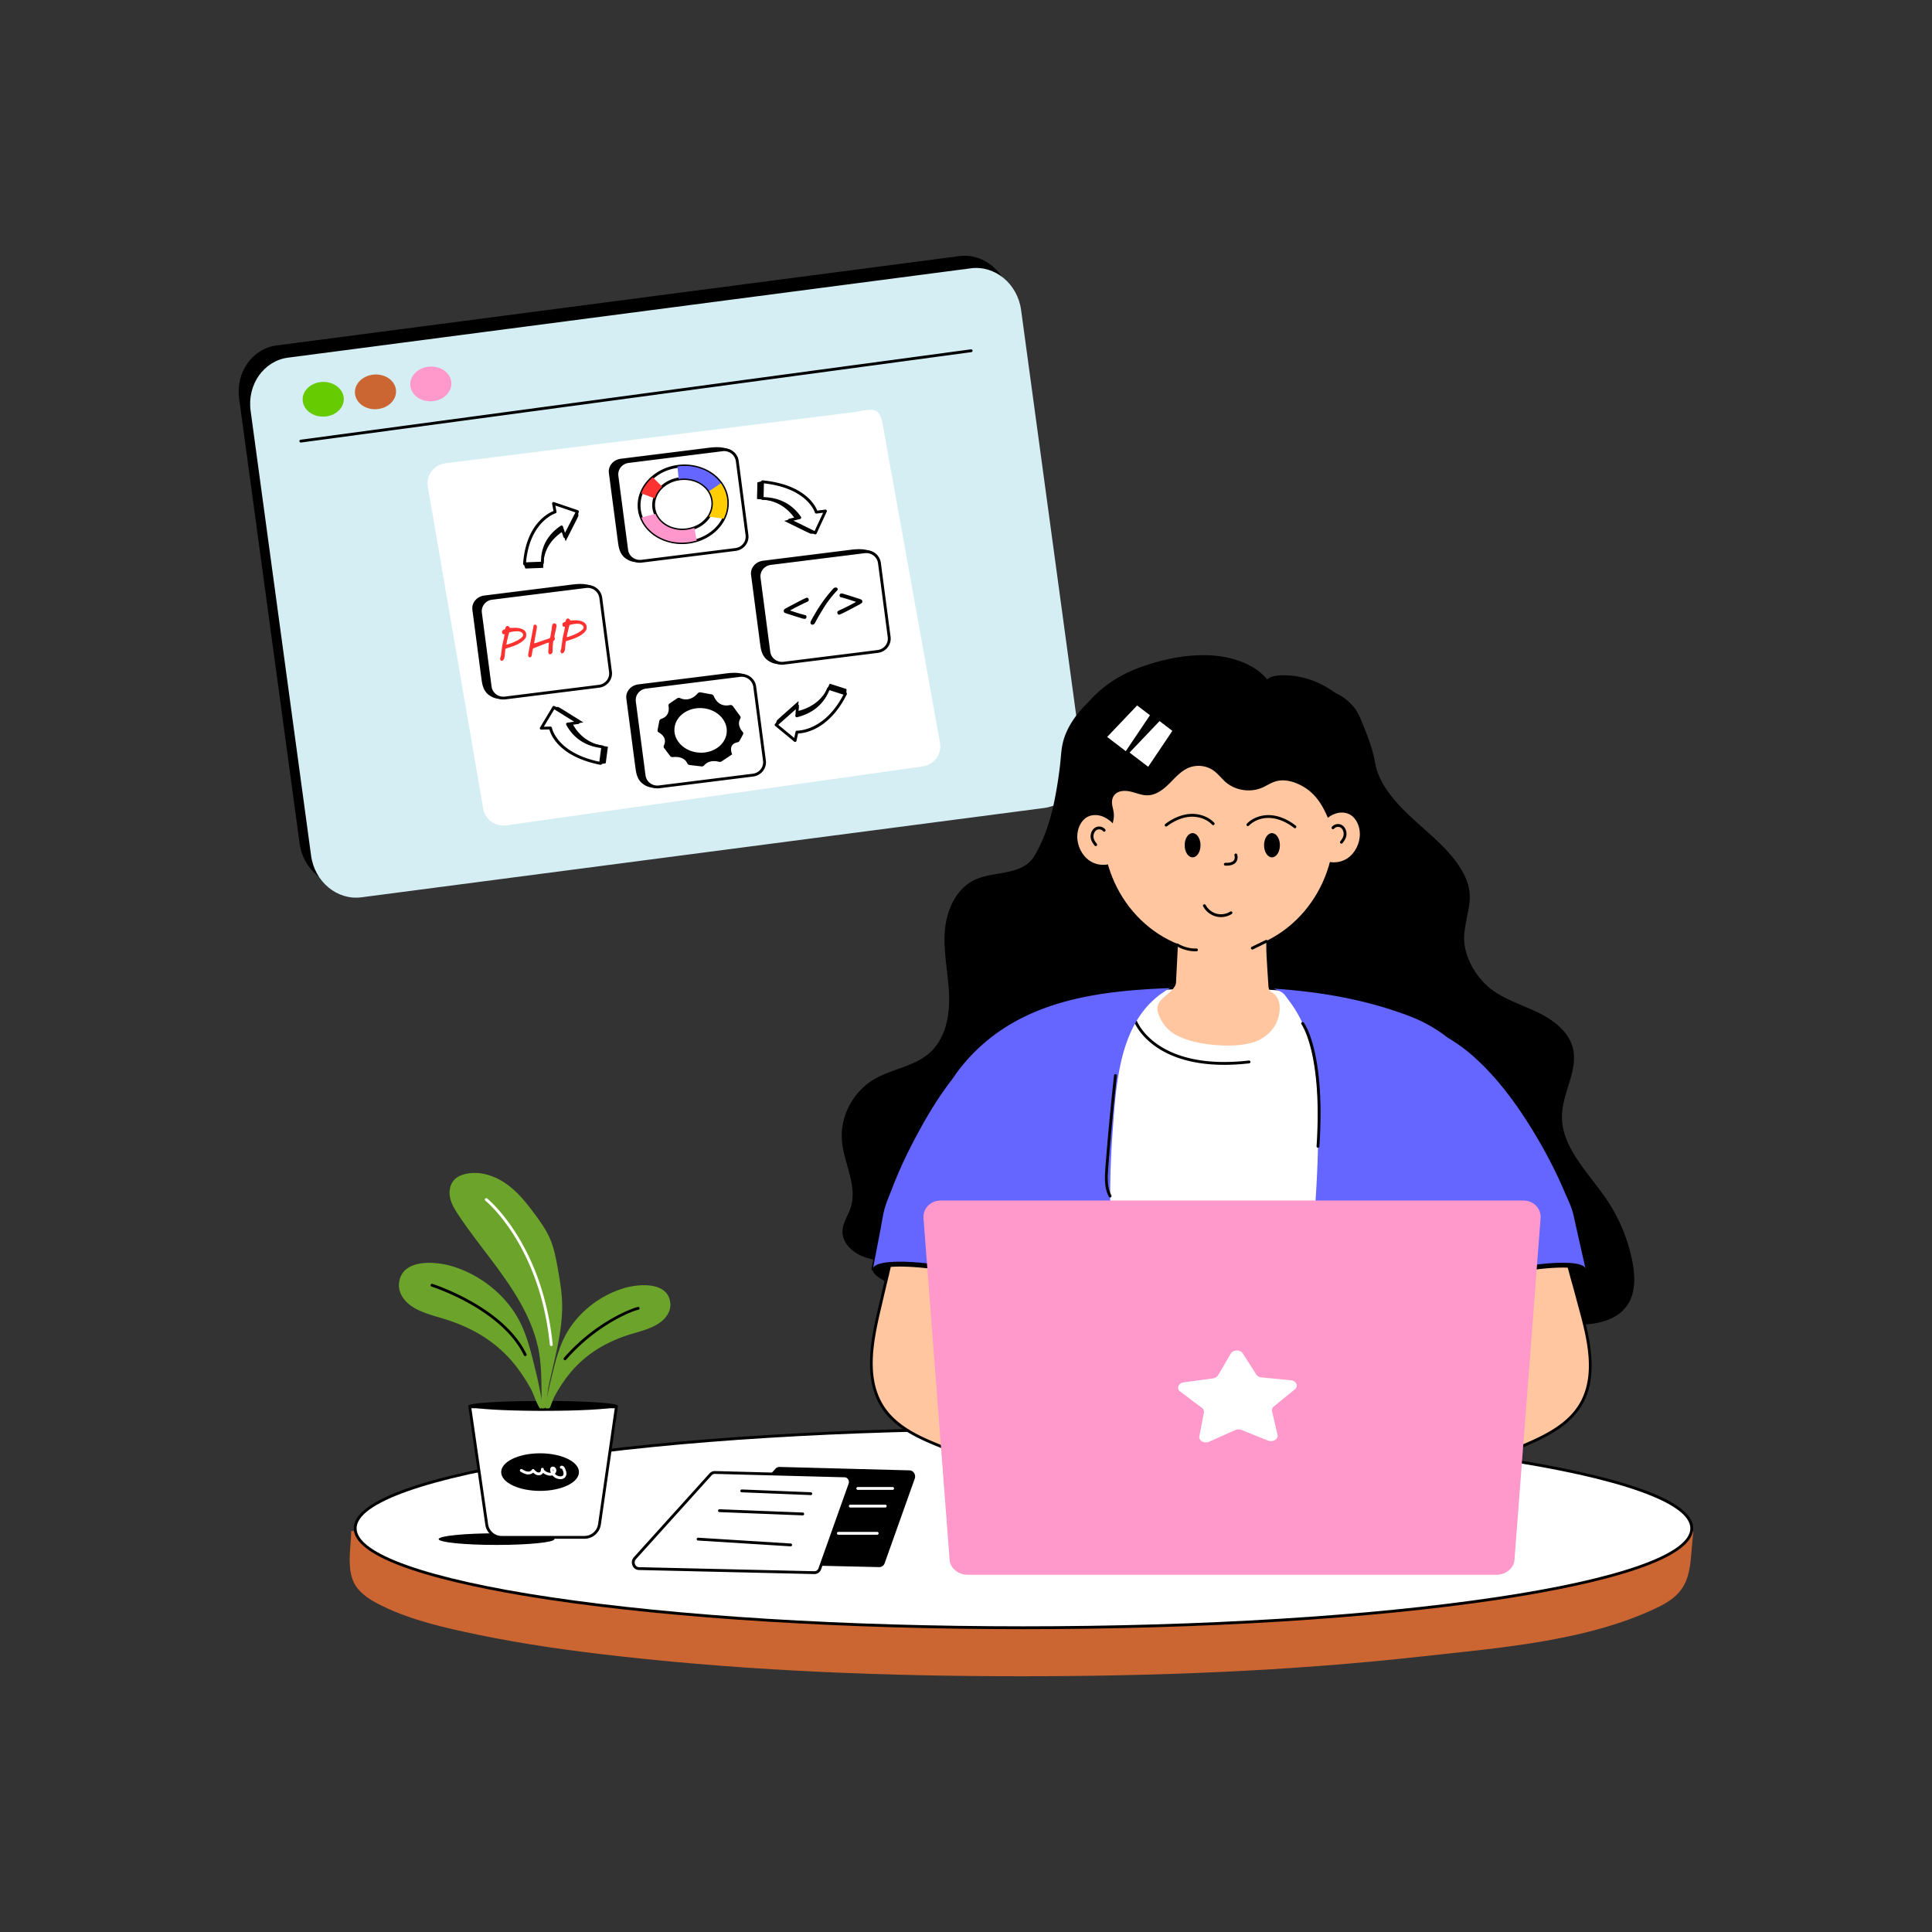 <svg xmlns="http://www.w3.org/2000/svg" xml:space="preserve" id="web-developer-developing-webpage" viewBox="0 0 170 170"><rect x="0" y="0" width="170" height="170" fill="#333333" stroke="none"/><g><g><g><path d="m30.79 77.883 60.078-7.862c2.13-.279 3.604-2.37 3.291-4.672l-5.322-39.15c-.313-2.302-2.295-3.943-4.426-3.664l-60.078 7.862c-2.13.278-3.604 2.37-3.291 4.672l5.322 39.15c.313 2.302 2.295 3.943 4.426 3.664"/></g><g><path fill="#d4eef4" d="m31.8 78.956 60.078-7.861c2.13-.279 3.604-2.37 3.291-4.673l-5.322-39.15c-.313-2.302-2.295-3.942-4.426-3.663L25.343 31.47c-2.13.28-3.604 2.371-3.291 4.673l5.322 39.15c.313 2.302 2.295 3.942 4.426 3.663"/></g><g><path d="M26.48 38.94a.125.125 0 0 1-.016-.25l58.972-7.952a.13.13 0 0 1 .14.107.125.125 0 0 1-.106.14l-58.973 7.953z"/></g><g><ellipse cx="28.441" cy="35.133" fill="#66cb00" rx="1.811" ry="1.527" transform="rotate(-1.262 28.441 35.133)"/></g><g><ellipse cx="33.039" cy="34.48" fill="#cb6531" rx="1.81" ry="1.527" transform="rotate(-3.494 33.04 34.48)"/></g><g><ellipse cx="37.908" cy="33.783" fill="#ff98cb" rx="1.81" ry="1.527" transform="rotate(-3.494 37.908 33.783)"/></g><g><path fill="#fff" d="M39.2 40.763c-1.02.128-1.728 1.056-1.558 2.044l4.877 28.359c.163.947 1.073 1.594 2.048 1.456l36.624-5.187c1.011-.143 1.702-1.073 1.525-2.054l-.263-1.458-.681-3.788-.944-5.243-1.048-5.827-.997-5.536-.787-4.373-.204-1.135c-.084-.467-.135-.994-.326-1.425-.097-.217-.269-.413-.5-.486-.476-.15-1.287.087-1.788.15l-1.833.23-4.745.593-5.716.716-6.125.766-5.971.748-5.256.657-3.979.498-2.14.268z"/></g><g><g><path d="M71.652 46.587c-.118-.345.113-.668.257-.979l.273-.586-.809.101-.008-.024a2 2 0 0 0-.142-.313c-.11-.2-.245-.386-.397-.56a4 4 0 0 0-.75-.662 5.6 5.6 0 0 0-1.203-.621 7 7 0 0 0-.802-.25 9 9 0 0 0-.456-.103c-.135-.026-.319-.028-.419-.126-.043-.042-.075-.09-.11-.139l-.305.086c-.033.009-.087.014-.115.032-.025.015-.02.014-.024.04-.008.048-.002.1-.003.148l-.011.502-.018.767c.077.082 2.013-.181 3.312 1.704l-.921.228 1.611.79c.002.01.07.035.081.04l.084.042.168.082q.131.065.263.123l.122.052.186-.004.142-.003c.03 0 .098.011.104-.023.001-.012-.005-.024.005-.032-.031-.107-.079-.207-.115-.312"/></g><g><path d="m63.982 48.113-.875.11-2.77.345c-1.084.136-2.255.154-3.243.639-.704.345-1.473.384-2.11-.124-.51-.405-.56-1.018-.637-1.603l-.469-3.564-.302-2.296c-.08-.61.387-1.17 1.044-1.253l1.38-.172 2.982-.372 2.842-.355c.828-.104 1.66-.264 2.433.136.129.066.265.17.252.307-.012.135-.159.218-.246.327-.161.201-.048.46-.018.686l.077.587.197 1.5.396 3.017.11.832c.08.61-.387 1.172-1.043 1.253"/></g><g><path fill="#fff" d="m64.717 48.35-8.265 1.032c-.641.08-1.227-.361-1.31-.986l-.855-6.51c-.082-.624.371-1.195 1.012-1.275l8.265-1.032c.641-.08 1.227.362 1.31.986l.855 6.51c.082.624-.371 1.195-1.012 1.275"/><path d="M56.303 49.516c-.642 0-1.2-.466-1.284-1.104l-.855-6.509c-.044-.33.045-.658.25-.923.212-.274.52-.45.87-.493l8.265-1.032c.71-.087 1.357.403 1.448 1.094l.855 6.51c.044.329-.046.657-.25.922a1.3 1.3 0 0 1-.87.493l-8.265 1.032q-.083.01-.164.01m7.41-9.822q-.067 0-.133.009l-8.265 1.031a1.05 1.05 0 0 0-.704.398 1 1 0 0 0-.2.739l.856 6.509c.073.555.591.946 1.17.879l8.264-1.033c.283-.035.532-.176.703-.397a.99.99 0 0 0 .2-.739l-.855-6.508a1.04 1.04 0 0 0-1.036-.888"/></g><g><path d="m76.492 57.087-.875.109-2.769.346c-1.084.135-2.256.154-3.243.638-.704.345-1.474.384-2.111-.123-.51-.406-.56-1.018-.637-1.604l-.468-3.564-.302-2.295c-.08-.61.387-1.172 1.043-1.253l1.381-.173 2.982-.372 2.841-.355c.829-.103 1.66-.263 2.434.136.128.066.265.17.252.308-.013.134-.16.217-.247.326-.16.202-.048.46-.018.686l.077.587.197 1.501.506 3.849c.08.61-.387 1.17-1.043 1.253"/></g><g><path fill="#fff" d="m77.227 57.324-8.265 1.031c-.64.08-1.227-.361-1.309-.986l-.855-6.509c-.082-.624.37-1.196 1.011-1.276l8.265-1.032c.641-.08 1.228.362 1.31.987l.855 6.508c.082.625-.37 1.196-1.012 1.277"/><path d="M68.813 58.49c-.641 0-1.2-.467-1.284-1.105l-.855-6.509c-.043-.33.046-.657.25-.923.213-.274.521-.449.87-.492l8.265-1.033a1.287 1.287 0 0 1 1.448 1.095l.856 6.508c.043.33-.046.658-.25.923-.213.275-.522.45-.87.493l-8.265 1.032q-.083.01-.165.01m7.41-9.822q-.065 0-.133.008l-8.265 1.032a1.04 1.04 0 0 0-.703.398.99.99 0 0 0-.2.738l.855 6.509c.073.555.593.95 1.17.879L77.21 57.2c.283-.036.533-.177.704-.398a1 1 0 0 0 .2-.739l-.855-6.508a1.04 1.04 0 0 0-1.036-.887m1.004 8.656h.003z"/></g><g><path d="m65.518 67.968-.875.11-2.769.345c-1.084.136-2.256.154-3.243.639-.704.345-1.473.384-2.11-.124-.51-.405-.56-1.018-.638-1.603l-.468-3.564-.302-2.296c-.08-.61.387-1.17 1.043-1.253l1.381-.172 2.982-.372 2.842-.355c.828-.104 1.66-.264 2.433.136.128.066.265.17.252.307-.013.135-.16.218-.246.327-.162.201-.048.46-.019.686l.077.587.198 1.5.505 3.85c.08.61-.386 1.17-1.043 1.252"/></g><g><path fill="#fff" d="m66.253 68.205-8.265 1.032c-.64.08-1.227-.361-1.309-.986l-.855-6.509c-.082-.625.37-1.196 1.012-1.276l8.265-1.032c.64-.08 1.227.362 1.309.986l.855 6.51c.082.624-.37 1.195-1.012 1.275"/><path d="M57.84 69.371c-.642 0-1.2-.466-1.284-1.104l-.856-6.509c-.043-.33.046-.657.25-.923.212-.274.521-.45.87-.493l8.265-1.032c.71-.088 1.357.403 1.449 1.094l.855 6.51c.044.329-.046.657-.251.923a1.3 1.3 0 0 1-.869.492l-8.265 1.032q-.083.01-.165.01m7.41-9.822q-.067 0-.134.009l-8.265 1.032a1.05 1.05 0 0 0-.703.398 1 1 0 0 0-.2.738l.855 6.509c.073.555.594.947 1.17.879l8.265-1.033c.282-.035.532-.176.702-.397a1 1 0 0 0 .202-.739l-.856-6.508a1.04 1.04 0 0 0-1.036-.888"/></g><g><path d="m51.97 60.148-.875.11-2.769.345c-1.084.136-2.256.154-3.243.639-.704.345-1.474.383-2.111-.124-.51-.405-.56-1.018-.637-1.603l-.468-3.564-.302-2.296c-.08-.61.387-1.17 1.043-1.253l1.381-.172 2.982-.373 2.841-.354c.829-.104 1.66-.264 2.434.135.128.067.264.171.252.308-.013.135-.16.218-.247.326-.16.202-.048.461-.018.687l.077.586.197 1.502.397 3.016.11.832c.08.61-.388 1.171-1.044 1.253"/></g><g><path fill="#fff" d="m52.705 60.385-8.265 1.032c-.64.08-1.227-.362-1.309-.986l-.855-6.51c-.083-.624.37-1.195 1.011-1.275l8.265-1.032c.641-.08 1.227.361 1.31.986l.855 6.51c.082.624-.37 1.195-1.012 1.275"/><path d="M44.291 61.551c-.64 0-1.2-.467-1.284-1.104l-.855-6.509c-.044-.33.045-.658.25-.923.212-.274.521-.45.87-.493l8.265-1.032c.707-.09 1.358.402 1.448 1.094l.856 6.509c.043.33-.046.658-.251.923a1.3 1.3 0 0 1-.87.493l-8.264 1.032q-.083.01-.165.01m7.411-9.822q-.066 0-.134.009l-8.265 1.031a1.04 1.04 0 0 0-.703.398 1 1 0 0 0-.2.739l.855 6.509c.073.555.592.948 1.17.878l8.265-1.032c.282-.035.532-.176.703-.397a.99.99 0 0 0 .2-.739l-.855-6.509a1.04 1.04 0 0 0-1.036-.887"/></g><g><g><path d="M69.516 53.717q.387.136.81.263.42.126.532.146.088.01.102.118a.2.2 0 0 1-.026.142.15.15 0 0 1-.117.069.9.9 0 0 1-.269-.05l-.453-.14-.616-.196a7 7 0 0 1-.415-.143.16.16 0 0 1-.07-.054.2.2 0 0 1-.028-.09.2.2 0 0 1 .009-.109.2.2 0 0 1 .066-.078q.046-.035.322-.183l.703-.372q.423-.222.645-.33.22-.108.289-.115.063-.008.109.047.046.054.057.136.014.107-.172.194-.192.078-.673.32t-.805.425"/></g><g><path d="M73.715 51.845q.009.072-.153.217a9.4 9.4 0 0 0-1.12 1.485q-.516.839-.692 1.198a.6.6 0 0 1-.105.159.24.24 0 0 1-.145.062.16.16 0 0 1-.121-.032.16.16 0 0 1-.061-.106.27.27 0 0 1 .022-.144q.067-.162.432-.778a13 13 0 0 1 1.2-1.709q.362-.437.417-.464a.4.4 0 0 1 .138-.038.18.18 0 0 1 .117.032.16.16 0 0 1 .07.118"/></g><g><path d="M75.325 52.963a18 18 0 0 0-.812-.264 6 6 0 0 0-.533-.145.1.1 0 0 1-.066-.039.15.15 0 0 1-.035-.078.22.22 0 0 1 .025-.145q.037-.058.12-.069a.8.8 0 0 1 .267.051l.454.14.616.198q.364.12.413.141a.2.2 0 0 1 .071.055.2.2 0 0 1 .03.09q.014.087-.028.14-.04.05-.255.169l-.665.354q-.45.24-.732.377-.285.136-.356.146-.062.008-.108-.047a.26.26 0 0 1-.056-.135q-.014-.11.17-.194.194-.08.675-.32.48-.242.805-.425"/></g></g><g><g><path fill="#fe3231" d="M44.006 57.948a.3.3 0 0 1 .013-.063l.023-.065a1 1 0 0 0 .047-.212l.037-.287.027-.212.034-.246q.017-.11.043-.232l.057-.25.06-.266a4 4 0 0 0 .049-.294q-.002-.015-.012-.016a.1.1 0 0 0-.025 0 .2.2 0 0 1-.079-.003.13.13 0 0 1-.053-.028.14.14 0 0 1-.032-.046.322.322 0 0 1-.01-.18.2.2 0 0 1 .04-.077.2.2 0 0 1 .063-.046 1 1 0 0 1 .069-.027l.058-.022a.06.06 0 0 0 .034-.034 1 1 0 0 0 .025-.081.3.3 0 0 1 .03-.081.2.2 0 0 1 .053-.065.17.17 0 0 1 .09-.035.13.13 0 0 1 .075.013.2.2 0 0 1 .063.045.4.4 0 0 1 .049.061l.038.063a5 5 0 0 1 .553-.02q.144.008.292.04.148.03.27.093a.6.6 0 0 1 .21.16.43.43 0 0 1 .103.232 1 1 0 0 1 .003.147l-.006.062a.34.34 0 0 1-.045.144.7.7 0 0 1-.093.126q-.148.164-.334.285t-.391.214q-.208.092-.426.166-.219.073-.433.14l-.051.014q-.042.01-.047.035a3 3 0 0 0-.03.218 12 12 0 0 0-.035.348 3 3 0 0 1-.022.19.5.5 0 0 1-.14.253.17.17 0 0 1-.088.041.1.1 0 0 1-.06-.011.2.2 0 0 1-.047-.039.27.27 0 0 1-.05-.134zm.575-1.379-.006.032-.008.04-.005.062q0 .008.005.014.003.005.013.004l.035-.008q.03-.008.07-.02l.09-.027a3 3 0 0 0 .342-.124q.135-.053.265-.119.132-.063.25-.133.119-.07.208-.142a1 1 0 0 0 .148-.15.2.2 0 0 0 .021-.221.4.4 0 0 0-.035-.058.4.4 0 0 0-.158-.116.7.7 0 0 0-.193-.051 1 1 0 0 0-.21-.004q-.111.005-.216.018l-.085.015q-.056.01-.118.023l-.114.026a.3.3 0 0 0-.07.028.1.1 0 0 0-.014.02l-.007.022-.029.101q-.017.066-.038.146l-.042.17-.04.174-.036.158q-.016.073-.023.12"/></g><g><path fill="#fe3231" d="M46.475 57.671a.3.3 0 0 1 0-.052 1 1 0 0 1 .018-.135l.01-.053.456-2.407.017-.023a.107.107 0 0 1 .06-.03l.033-.004a.14.14 0 0 1 .12.034.1.1 0 0 1 .03.048.3.3 0 0 1 .015.06.4.4 0 0 1 .003.06l-.008.115-.006.04-.227 1.283.175-.037.592-.203q.3-.104.59-.2a.14.14 0 0 0 .051-.072.7.7 0 0 0 .036-.133q.015-.083.03-.191a5 5 0 0 1 .043-.244l.024-.124q.013-.09.02-.185.008-.094.026-.171a.4.4 0 0 1 .055-.132.14.14 0 0 1 .105-.062.2.2 0 0 1 .155.039.2.2 0 0 1 .07.134.6.6 0 0 1-.02.188q-.026.132-.068.322-.015.072-.035.147a4 4 0 0 0-.056.268.4.4 0 0 0-.003.09q.003.03.017.06t.018.064a.2.2 0 0 1-.028.137.7.7 0 0 1-.11.12l-.005.044-.007.065-.013.09a3 3 0 0 0-.026.392l-.006.19a2 2 0 0 1-.015.192.2.2 0 0 1-.025.066.2.2 0 0 1-.048.053.3.3 0 0 1-.061.037.2.2 0 0 1-.062.019.12.12 0 0 1-.076-.011.15.15 0 0 1-.079-.09.3.3 0 0 1-.01-.047 1 1 0 0 1-.004-.069q0-.049.004-.115l.008-.142.01-.155q.013-.18.031-.399l-.013.002a1 1 0 0 0-.103.023 3 3 0 0 0-.233.084l-.155.06q-.087.035-.188.073l-.2.078-.49.191a1.7 1.7 0 0 0-.083.323 6 6 0 0 0-.048.318.236.236 0 0 1-.054.091.3.3 0 0 1-.045.039.1.1 0 0 1-.045.018.13.13 0 0 1-.12-.047.2.2 0 0 1-.032-.058.4.4 0 0 1-.015-.066"/></g><g><path fill="#fe3231" d="M49.32 57.288a.2.2 0 0 1 .013-.062l.048-.154a1 1 0 0 0 .021-.124l.037-.287a20 20 0 0 1 .062-.458q.016-.11.043-.231l.057-.25.06-.266a4 4 0 0 0 .048-.295q0-.015-.012-.016h-.024a.2.2 0 0 1-.08-.003.13.13 0 0 1-.052-.028.13.13 0 0 1-.033-.046.315.315 0 0 1-.01-.18.2.2 0 0 1 .04-.077.2.2 0 0 1 .064-.045l.068-.028q.034-.011.059-.021a.06.06 0 0 0 .033-.035 1 1 0 0 0 .026-.08.3.3 0 0 1 .03-.082.2.2 0 0 1 .052-.065.17.17 0 0 1 .166-.022.3.3 0 0 1 .062.045q.028.03.05.062l.038.062a5 5 0 0 1 .553-.02q.143.008.291.039.147.03.271.094a.7.7 0 0 1 .21.16.43.43 0 0 1 .103.232.7.7 0 0 1 .002.147l-.005.062a.3.3 0 0 1-.046.143.7.7 0 0 1-.092.127q-.149.164-.335.285-.184.121-.391.214-.208.094-.426.166-.219.073-.433.14l-.05.014q-.044.009-.047.036a3 3 0 0 0-.032.217l-.018.179-.015.169q-.008.085-.024.19a.4.4 0 0 1-.023.082.4.4 0 0 1-.115.172.17.17 0 0 1-.089.04.1.1 0 0 1-.06-.01.2.2 0 0 1-.046-.04.24.24 0 0 1-.051-.134zm.574-1.378q0 .013-.006.031l-.007.04-.005.038v.024q0 .008.004.014t.013.004l.035-.008q.03-.008.07-.02l.09-.027.09-.029a4.2 4.2 0 0 0 .768-.347 1.5 1.5 0 0 0 .207-.142.8.8 0 0 0 .149-.15.2.2 0 0 0 .02-.22.4.4 0 0 0-.034-.059.4.4 0 0 0-.158-.116.7.7 0 0 0-.193-.051 1 1 0 0 0-.212-.004q-.11.006-.214.019-.027.002-.085.014l-.12.024-.114.025a.3.3 0 0 0-.069.028.1.1 0 0 0-.013.02l-.008.022-.028.102q-.018.064-.038.145l-.042.17-.041.174-.036.158z"/></g></g><g><path d="M57.862 64.232a.21.21 0 0 0 .11.222c.254.142.74.512.444 1.144a.21.21 0 0 0 .016.215l.534.709a.27.27 0 0 0 .244.096c.305-.035.994-.04 1.268.55a.26.26 0 0 0 .205.148l1.036.122a.27.27 0 0 0 .238-.09c.153-.183.544-.508 1.307-.316.075.018.158.01.222-.03.259-.17.93-.61.933-.63-.003-.022-.407-.875.47-1.055a.26.26 0 0 0 .18-.118l.307-.571a.2.2 0 0 0-.03-.231c-.174-.198-.491-.663-.211-1.155a.205.205 0 0 0-.007-.231l-.639-.872a.26.26 0 0 0-.27-.097c-.32.072-1.03.113-1.419-.8a.25.25 0 0 0-.189-.144l-.964-.175a.27.27 0 0 0-.25.083c-.206.241-.775.767-1.556.422a.28.28 0 0 0-.268.027l-.656.443a.2.2 0 0 0-.094.21c.05.272.086.907-.64 1.15-.085.028-.152.088-.167.169zm1.497-.231c.15-1.075 1.295-1.825 2.56-1.677 1.261.148 2.164 1.14 2.015 2.214-.15 1.071-1.295 1.822-2.556 1.674-1.265-.149-2.168-1.14-2.019-2.211"/></g><g><g><path fill="#fff" d="M63.978 43.892a3 3 0 0 0-.548-1.371c-.766-1.062-2.205-1.682-3.752-1.49a1 1 0 0 0-.068.012c-.85.12-1.598.466-2.171.96-.462.39-.808.874-1.011 1.405a3 3 0 0 0-.17 1.448q.049.356.177.683c.564 1.465 2.264 2.407 4.121 2.175q.389-.048.746-.158c1.078-.325 1.931-1.036 2.373-1.916a2.98 2.98 0 0 0 .303-1.748m-1.604 1.562a2.64 2.64 0 0 1-1.275.992c-.214.081-.446.14-.687.17-1.218.152-2.336-.449-2.74-1.397a1.969 1.969 0 0 1-.07-1.369c.119-.385.348-.738.664-1.022a2.82 2.82 0 0 1 1.556-.695c1.082-.135 2.083.32 2.579 1.085l.057.094a2.01 2.01 0 0 1-.084 2.142"/><path d="M60.005 47.873c-1.655 0-3.153-.905-3.686-2.289q-.136-.347-.184-.712a3.1 3.1 0 0 1 .176-1.507 3.6 3.6 0 0 1 1.047-1.457 4.34 4.34 0 0 1 2.235-.988 1 1 0 0 1 .07-.012c1.541-.19 3.055.413 3.868 1.54l.079.115a3.1 3.1 0 0 1 .176 3.133c-.465.929-1.358 1.65-2.448 1.98a4.6 4.6 0 0 1-1.333.197m.224-6.75q-.267 0-.536.032-.028.004-.053.01c-.815.115-1.544.437-2.12.933-.443.374-.78.842-.976 1.355a2.85 2.85 0 0 0 .008 2.04c.552 1.436 2.231 2.312 3.988 2.098.25-.032.495-.084.726-.154 1.025-.31 1.862-.985 2.297-1.853a2.86 2.86 0 0 0 .291-1.676 2.84 2.84 0 0 0-.451-1.206l-.076-.11c-.665-.922-1.843-1.47-3.098-1.47m-.194 5.641c-1.102 0-2.088-.58-2.477-1.497a2.095 2.095 0 0 1-.073-1.455 2.4 2.4 0 0 1 .698-1.077 2.94 2.94 0 0 1 1.511-.71c.034-.006.075-.011.113-.016 1.102-.136 2.16.31 2.699 1.141l.046.077c.153.265.243.529.28.807a2.17 2.17 0 0 1-.354 1.488c-.307.463-.78.833-1.335 1.04a3.1 3.1 0 0 1-1.108.202m.166-4.53a3 3 0 0 0-.463.037 2.7 2.7 0 0 0-1.388.65c-.3.269-.517.603-.627.965a1.84 1.84 0 0 0 .064 1.283c.392.922 1.466 1.465 2.61 1.324q.34-.044.658-.164a2.52 2.52 0 0 0 1.215-.944c.265-.406.374-.861.314-1.318a1.9 1.9 0 0 0-.234-.693l-.055-.09c-.427-.658-1.224-1.05-2.094-1.05m2.173 3.22h.003z"/></g><g><path fill="#6566ff" d="m63.507 42.634-1.05.678-.056-.094c-.496-.765-1.497-1.22-2.579-1.085q-.054.006-.108.016l-.104-1.106q.031-.007.068-.011c1.547-.193 2.986.427 3.752 1.489z"/></g><g><path fill="#ffcd00" d="M63.978 43.892a3 3 0 0 1-.303 1.748l-1.301-.186c.272-.415.4-.902.334-1.403a2 2 0 0 0-.25-.74l-.057-.093 1.029-.697.077.113c.247.374.41.798.471 1.258"/></g><g><path fill="#6566ff" d="m64.605 41.66.008.06-.006.003z"/></g><g><path fill="#ff97cc" d="M61.302 47.556a4.4 4.4 0 0 1-.746.158c-1.857.232-3.557-.71-4.12-2.175l1.236-.32c.404.948 1.522 1.55 2.74 1.397.241-.03.473-.089.687-.17z"/></g><g><path fill="#fe3231" d="M58.266 42.828a2.27 2.27 0 0 0-.663 1.022l-1.175-.441a3.47 3.47 0 0 1 1.01-1.406c.26.248.575.565.828.825"/></g></g><g><path fill="#fff" d="M67.063 43.843c.076.082 2.012-.18 3.312 1.705l-.922.228 2.284 1.12.897-1.93-.809.1s-.633-2.268-4.73-2.674z"/><path d="M71.737 47.021a.1.1 0 0 1-.055-.013l-2.284-1.12a.13.13 0 0 1-.069-.126.13.13 0 0 1 .094-.108l.742-.183c-1.03-1.37-2.394-1.449-2.919-1.479-.17-.01-.228-.013-.275-.064a.13.13 0 0 1-.033-.088l.033-1.45a.13.13 0 0 1 .042-.091.11.11 0 0 1 .095-.031c3.684.365 4.623 2.2 4.802 2.662l.708-.088a.125.125 0 0 1 .129.176l-.897 1.931a.13.13 0 0 1-.113.072m-1.922-1.207 1.862.914.749-1.61-.585.072c-.062.004-.12-.03-.136-.09-.006-.021-.655-2.143-4.488-2.57l-.028 1.21.072.003c.52.03 2.105.122 3.216 1.734a.125.125 0 0 1-.073.191zm-2.753-1.971h.003z"/></g><g><path d="M68.631 63.8c.391 0 .645.302.914.524l.508.419.162-.745h.027a2.3 2.3 0 0 0 .366-.03q.359-.057.7-.181c.325-.118.634-.275.92-.462.38-.248.723-.546 1.026-.874a7 7 0 0 0 .77-1.004c.071-.111.133-.273.265-.332.057-.025.117-.04.178-.055l.013-.296c.001-.032.013-.08.004-.11-.007-.027-.008-.023-.033-.034-.046-.022-.102-.033-.15-.048l-.507-.163-.776-.248c-.109.043-.473 1.833-2.82 2.408l.07-.883-1.333 1.183c-.01-.001-.058.052-.067.06l-.07.061-.138.124a7 7 0 0 0-.211.195l-.093.092-.057.165-.043.126c-.01.027-.044.084-.011.1.012.005.026.003.032.013.118.006.236-.006.354-.006"/></g><g><path fill="#fff" d="M72.928 60.578c-.11.042-.474 1.833-2.82 2.408l.07-.883-1.89 1.677 1.675 1.38.162-.746s2.519.13 4.27-3.366z"/><path d="M69.963 65.284a.13.13 0 0 1-.08-.028l-1.673-1.38a.124.124 0 0 1-.004-.19l1.888-1.676a.125.125 0 0 1 .207.103l-.055.708c1.75-.492 2.278-1.678 2.48-2.133.064-.142.09-.2.156-.226a.13.13 0 0 1 .084-.003l1.467.47a.126.126 0 0 1 .074.175c-1.585 3.163-3.77 3.42-4.282 3.435l-.14.647a.125.125 0 0 1-.122.098m-1.482-1.508 1.404 1.157.118-.545a.125.125 0 0 1 .121-.098h.027c.238 0 2.463-.086 4.066-3.168l-1.235-.396-.028.064c-.2.452-.813 1.826-2.816 2.318-.039.01-.08 0-.11-.027a.12.12 0 0 1-.044-.104l.045-.576z"/></g><g><path d="M48.78 62.558c.079.356-.186.655-.364.95l-.335.558.814-.023.005.025c.024.111.063.22.107.325q.132.315.332.596c.19.269.419.514.673.731.338.29.72.533 1.126.735q.373.184.768.326.219.078.442.145c.131.04.314.06.402.166.038.046.065.097.094.149l.313-.056c.034-.006.087-.006.118-.02.026-.013.02-.013.028-.039.013-.046.013-.1.02-.147l.066-.498.102-.762c-.067-.09-2.02-.013-3.101-2.016l.94-.138-1.513-.942c0-.01-.066-.042-.076-.048l-.079-.049-.158-.098a7 7 0 0 0-.362-.211l-.185-.014-.142-.011c-.03-.002-.097-.02-.106.013-.003.012.002.025-.008.032.018.109.055.213.079.321"/></g><g><path fill="#fff" d="M53.036 65.732c-.067-.09-2.02-.014-3.102-2.016l.94-.138-2.144-1.336-1.105 1.837.815-.023s.378 2.32 4.403 3.117z"/><path d="m52.843 67.298-.025-.002c-3.617-.717-4.35-2.632-4.477-3.113l-.712.02c-.053-.01-.089-.023-.111-.062a.12.12 0 0 1 0-.127l1.105-1.836a.12.12 0 0 1 .078-.057.12.12 0 0 1 .095.016l2.144 1.335a.124.124 0 0 1-.048.229l-.76.112c.873 1.463 2.218 1.672 2.735 1.753.17.026.226.035.268.091.02.026.029.06.024.091l-.193 1.442a.126.126 0 0 1-.123.108m-4.403-3.367c.06 0 .113.044.123.104.003.023.414 2.198 4.174 2.99l.16-1.202-.068-.01c-.514-.08-2.079-.324-3.005-2.038a.13.13 0 0 1-.002-.115.13.13 0 0 1 .094-.067l.604-.09-1.749-1.088-.921 1.532.586-.016z"/></g><g><path d="M50.481 45.113c-.366.131-.72-.064-1.06-.179l-.638-.217.138.746-.026.008a2 2 0 0 0-.33.152q-.315.173-.585.403c-.26.22-.487.47-.683.739-.26.359-.464.75-.621 1.157a6 6 0 0 0-.238.76 7 7 0 0 0-.093.431c-.023.127-.019.298-.12.397-.043.043-.094.076-.144.11l.103.28c.01.03.018.08.038.105.018.022.017.017.045.02.051.004.107-.005.159-.007l.538-.02.823-.03c.085-.077-.27-1.861 1.705-3.186l.279.844.787-1.548c.01-.001.035-.067.04-.077l.041-.081.082-.162q.064-.124.122-.252l.052-.116-.012-.172-.008-.132c-.002-.028.008-.093-.029-.096-.013 0-.026.006-.035-.002-.113.035-.219.085-.33.125"/></g><g><path fill="#fff" d="M47.71 49.55c.085-.076-.27-1.86 1.704-3.185l.28.843 1.116-2.193-2.105-.715.139.745s-2.41.729-2.692 4.564z"/><path d="M46.153 49.734a.125.125 0 0 1-.125-.134c.254-3.462 2.19-4.444 2.674-4.636l-.12-.642a.13.13 0 0 1 .041-.117.12.12 0 0 1 .122-.023l2.105.716a.124.124 0 0 1 .07.174l-1.116 2.193a.12.12 0 0 1-.12.067.12.12 0 0 1-.11-.085l-.226-.684c-1.449 1.046-1.482 2.322-1.494 2.812-.005.155-.006.22-.06.268a.12.12 0 0 1-.08.032l-1.557.059zm1.557-.184h.003zm0 0h.003zm1.157-5.064.1.536a.126.126 0 0 1-.086.143c-.024.006-2.275.738-2.593 4.314l1.315-.05.001-.06c.013-.488.051-1.974 1.74-3.107a.124.124 0 0 1 .188.065l.185.558.916-1.798z"/></g></g><g><path d="M92.746 70.628c-.347 1.622-.858 3.205-1.706 4.654-1.045 1.784-3.48 1.344-5.182 2.096-1.74.769-2.597 2.748-2.723 4.607-.127 1.858.31 3.708.375 5.569.066 1.861-.328 3.89-1.755 5.129-1.34 1.163-3.285 1.376-4.824 2.277-1.878 1.1-3.028 3.283-2.848 5.412.168 2 1.396 3.991.765 5.902-.23.7-.704 1.34-.717 2.074-.017.953.773 1.765 1.665 2.154.892.388 1.89.459 2.85.631 3.172.568 6.36 2.285 9.438 1.352 2.348-.711 3.936-2.786 5.92-4.202 2.947-2.102 6.818-2.762 9.612-5.054 2.34-1.921 3.695-4.933 3.557-7.913-.114-2.466-1.183-4.885-.844-7.332.285-2.054 1.55-3.956 1.44-6.026-.145-2.756-2.592-4.761-4.436-6.857-2.538-2.886-4.172-6.517-4.63-10.292-.092-.763-.359-1.486-.659-2.191-.153-.36-.315-.717-.465-1.078-.116-.281-.189-.715-.407-.94-.835.646-1.639 1.34-2.3 2.154s-1.18 1.757-1.388 2.775c-.121.594-.14 1.255-.217 1.866a38 38 0 0 1-.521 3.233"/></g><g><path d="M120.118 64.236c.365.926.706 1.864.871 2.842.388 2.3 2.403 4.15 4.118 5.681 1.397 1.246 2.847 2.51 3.7 4.158 1.079 2.082.158 3.378.03 5.414-.106 1.69.98 3.609 2.286 4.641 1.198.948 2.713 1.408 4.1 2.068s2.757 1.656 3.155 3.11c.536 1.958-.864 3.921-.936 5.947-.1 2.827 2.294 5.044 3.897 7.402a14.9 14.9 0 0 1 2.301 5.535c.254 1.324.29 2.8-.511 3.896-.96 1.313-2.808 1.662-4.461 1.624-1.653-.04-3.34-.355-4.94.054-1.168.299-2.222.971-3.414 1.164-2.376.386-4.638-1.226-6.082-3.105s-2.404-4.102-4.025-5.838c-2.93-3.136-7.545-4.217-10.862-6.963-2.169-1.795-3.715-4.293-4.334-7-.321-1.406-.389-2.916.17-4.248.48-1.143 1.378-2.061 2.13-3.056a14.1 14.1 0 0 0 2.462-5.2c.447-1.867.516-3.852 1.382-5.574.79-1.571 2.17-2.772 3.242-4.176a12.67 12.67 0 0 0 2.43-5.924c.267-2.017-.486-3.842-.791-5.798 1.156-.482 2.717.705 3.309 1.636.249.392.421.824.592 1.253z"/></g><g><path fill="#fff" d="M139.525 111.685c-.144.05-.287.1-.44.14-.144.04-.287.07-.43.12-.348.129-.604.328-.973.408-.44.1-.87.2-1.3.3-.87.2-1.73.399-2.6.588l-1.218.27a16 16 0 0 1-.215 2.095c-.276 1.616-.296 3.531-1.269 4.948-.46.679-1.095 1.207-1.597 1.846-1.146 1.456-1.617 3.222-1.955 5.058-.542 3.013-.706 6.225-2.876 8.57-2.088 2.275-5.517 2.893-8.64 2.684-3.121-.22-6.161-1.138-9.283-1.377-5.303-.41-10.574 1.117-15.897 1.097-.604 0-1.249-.03-1.781-.319s-.921-.918-.737-1.486l.051-5.807c-.46-2.294-.952-4.679-2.385-6.555-.89-1.167-2.088-2.065-3.101-3.132-1.914-2.006-2.866-4.4-3.245-6.944a17 17 0 0 1-.184-1.746c-.256-.04-.512-.1-.778-.15-.369-.08-.625-.269-.983-.389-.143-.05-.297-.07-.44-.11s-.297-.08-.44-.13c.235-1.246.481-2.503.717-3.75.071-.42.143-.848.235-1.257.164-.729.502-1.477.768-2.165.655-1.706 1.443-3.333 2.303-4.909.88-1.626 1.853-3.203 2.968-4.64a15.7 15.7 0 0 1 2.856-3.212c4.545-3.87 10.523-4.569 16.306-4.788h.01l.717-.03c2.784-.09 5.599-.11 8.393.08 4.054.269 8.056.947 11.853 2.384a12.8 12.8 0 0 1 3.43 1.915c.675.4 1.32.848 1.944 1.367 2.324 1.966 4.207 4.54 5.824 7.253.901 1.517 1.74 3.103 2.447 4.76.287.678.655 1.396.84 2.104.102.41.184.828.276 1.237.276 1.217.552 2.445.829 3.672"/><path d="M117.137 138.874c-.413 0-.795-.015-1.133-.038-1.591-.112-3.184-.408-4.724-.695-1.49-.277-3.03-.564-4.561-.681-2.932-.227-5.913.148-8.795.512-2.32.291-4.722.601-7.092.586-.592 0-1.272-.027-1.84-.336-.542-.293-1.003-.957-.802-1.615l.05-5.788c-.432-2.144-.926-4.602-2.359-6.477-.545-.715-1.222-1.342-1.877-1.948a27 27 0 0 1-1.216-1.176c-1.78-1.865-2.852-4.159-3.277-7.01a16 16 0 0 1-.18-1.658q-.195-.036-.391-.076-.144-.03-.291-.058a2.7 2.7 0 0 1-.6-.224 3.4 3.4 0 0 0-.4-.17c-.08-.028-.165-.045-.248-.063a4 4 0 0 1-.186-.044l-.064-.018a6 6 0 0 1-.383-.114.125.125 0 0 1-.082-.141q.178-.936.359-1.876l.358-1.875.005-.03c.07-.408.14-.83.231-1.232.13-.575.362-1.154.587-1.714q.097-.238.186-.468c.6-1.565 1.356-3.176 2.31-4.924.984-1.817 1.959-3.34 2.98-4.655a15.8 15.8 0 0 1 2.873-3.232c4.533-3.86 10.552-4.597 16.382-4.818l.726-.03c3.39-.11 5.982-.085 8.407.08 4.543.302 8.432 1.084 11.89 2.392a12.9 12.9 0 0 1 3.461 1.934c.69.407 1.332.857 1.948 1.37 2.049 1.732 3.963 4.115 5.852 7.285.997 1.68 1.8 3.241 2.453 4.774q.115.266.238.54c.231.516.47 1.05.608 1.582.067.267.125.537.182.806l.095.435c.277 1.217.553 2.444.83 3.671a.125.125 0 0 1-.081.146l-.041-.118.026.122c-.141.05-.284.099-.435.138q-.07.02-.144.038c-.092.024-.184.047-.276.08-.13.048-.251.109-.37.168-.186.095-.38.192-.617.244-.44.1-.869.2-1.298.299l-.499.114c-.702.162-1.4.322-2.103.475l-1.124.249a16 16 0 0 1-.213 2.016c-.061.36-.11.728-.16 1.12-.176 1.353-.358 2.753-1.13 3.876-.268.396-.596.744-.914 1.08-.233.248-.475.503-.687.773-1.158 1.472-1.612 3.276-1.93 5.004q-.129.725-.242 1.461c-.403 2.544-.819 5.175-2.665 7.171-2.108 2.295-5.334 2.761-7.607 2.761m-12.277-1.733q.94-.002 1.878.07c1.545.118 3.092.406 4.588.685 1.533.286 3.118.58 4.695.69 2.149.144 6.118-.005 8.539-2.642 1.796-1.94 2.206-4.534 2.603-7.04.077-.492.155-.983.242-1.468.324-1.76.788-3.598 1.98-5.113.218-.279.464-.539.702-.79.311-.33.632-.67.89-1.05.737-1.073.916-2.443 1.087-3.768.052-.393.1-.765.163-1.13.11-.622.178-1.283.213-2.08a.125.125 0 0 1 .098-.116l1.218-.27c.703-.153 1.4-.313 2.1-.474l.499-.114q.642-.15 1.3-.3a2.3 2.3 0 0 0 .56-.222 4 4 0 0 1 .396-.182c.101-.035.2-.06.299-.085l.141-.038q.171-.046.327-.1-.401-1.79-.804-3.563-.049-.217-.096-.438c-.057-.266-.114-.533-.18-.797-.133-.51-.367-1.035-.594-1.541q-.125-.276-.239-.545c-.649-1.522-1.447-3.074-2.439-4.744-1.874-3.145-3.77-5.507-5.797-7.222A14.6 14.6 0 0 0 127.3 91.4a12.7 12.7 0 0 0-3.41-1.906c-3.434-1.3-7.3-2.077-11.817-2.377-2.418-.164-5.003-.189-8.382-.08l-.714.03c-5.796.22-11.766.948-16.241 4.76a15.6 15.6 0 0 0-2.834 3.187c-1.017 1.31-1.984 2.822-2.961 4.629-.949 1.738-1.7 3.338-2.297 4.893q-.09.233-.187.472c-.222.551-.45 1.12-.575 1.676-.09.396-.16.814-.23 1.219l-.005.032q-.177.939-.358 1.878-.171.886-.338 1.767c.087.028.178.053.264.076l.066.018q.084.023.172.04c.093.02.187.041.277.073.156.052.293.116.425.18.176.083.342.161.542.204q.146.027.292.058.24.052.48.091c.057.01.101.058.105.117.03.584.09 1.151.182 1.733.417 2.8 1.468 5.049 3.212 6.877.383.403.8.79 1.205 1.164.662.614 1.348 1.248 1.905 1.979 1.469 1.922 1.968 4.41 2.408 6.605l-.048 5.833a.1.1 0 0 1-.006.038c-.167.516.213 1.085.677 1.338.548.297 1.229.301 1.822.304 2.327 0 4.681-.296 6.96-.583 2.283-.289 4.629-.584 6.968-.584"/></g><g><path d="M107.725 93.696c-6.486 0-7.909-3.737-7.924-3.78a.125.125 0 0 1 .075-.159.127.127 0 0 1 .16.075c.016.045 1.703 4.408 9.854 3.487.076-.006.13.04.138.11a.124.124 0 0 1-.11.137c-.788.09-1.519.13-2.193.13"/></g><g><ellipse cx="107.224" cy="72.899" fill="#ffc69f" rx="10.177" ry="10.862"/></g><g><path fill="#ffc69f" d="m103.703 82.023-.222 4.403c-.007.283-.197.53-.398.732-.614.62-1.496 1.004-1.173 1.992.268.82.826 1.54 1.612 1.944.986.508 2.104.737 3.206.84 1.138.107 2.306.115 3.417-.18.905-.24 1.7-.842 2.122-1.664.385-.75.58-2.057-.186-2.656-.111-.087-.25-.142-.34-.25-.108-.13-.123-.308-.134-.475q-.046-.72-.093-1.438c-.094-1.467-.188-2.953.105-4.395"/></g><g><ellipse cx="104.938" cy="74.373" rx=".697" ry="1.067"/></g><g><ellipse cx="111.923" cy="74.373" rx=".697" ry="1.067"/></g><g><path d="M107.926 76.17q-.054 0-.113-.002a.125.125 0 0 1-.119-.13c.003-.07.07-.117.13-.12.363.019.621-.055.74-.209.14-.183.061-.44.06-.443a.125.125 0 0 1 .08-.157.124.124 0 0 1 .157.08c.006.015.121.382-.098.67q-.239.31-.837.311"/></g><g><path d="M96.127 72.9c-.28.143-.615-.137-.69-.436-.153-.624-.003-1.142-.342-1.758-1.037-1.881-1.566-3.762-.962-5.857.87-3.018 3.345-5.125 6.302-6.172 2.876-1.019 6.608-1.62 9.475-.144a5.1 5.1 0 0 1 1.598 1.25c.26-.25.65-.317 1.016-.343 2.98-.212 5.94 1.61 7.238 4.233.866 1.749 1.01 3.784.551 5.661-.175.716-.484 2.04-1.012 2.581-.311.32-.46.14-.984.157-.44.015-.9.157-1.305.304-.567-1.422-1.204-2.636-2.692-3.348-.646-.309-1.401-.477-2.088-.27-.42.128-.783.384-1.185.555-1.033.44-2.317.249-3.17-.47-.392-.332-.695-.761-1.118-1.056a2.31 2.31 0 0 0-2.102-.255c-.707.27-1.217.865-1.747 1.395s-1.178 1.041-1.937 1.054c-.487.008-.949-.193-1.421-.31-.473-.118-1.027-.135-1.392.18-.345.3-.358.754-.26 1.162.157.648.146.836-.007 1.531l-.59 2.684a7.6 7.6 0 0 1-.686-.958"/></g><g><g><path fill="#ffc69f" d="M98.345 72.927c-.335-.43-.732-.818-1.208-1.037s-1.041-.248-1.494.014c-.54.313-.84 1-.851 1.67-.014.863.42 1.722 1.1 2.171.678.45 1.573.471 2.262.055"/></g><g><path d="M96.414 74.45a.13.13 0 0 1-.098-.046c-.132-.168-.278-.367-.33-.618-.077-.36.07-.758.35-.945a.7.7 0 0 1 .914.136.124.124 0 1 1-.188.163.45.45 0 0 0-.587-.092c-.193.128-.3.43-.246.686.042.198.168.37.283.515a.125.125 0 0 1-.098.202"/></g></g><g><g><path fill="#ffc69f" d="M116.102 72.708c.335-.43.732-.818 1.208-1.037s1.041-.248 1.494.014c.54.313.84 1 .852 1.67.013.863-.422 1.722-1.1 2.171s-1.574.47-2.263.055"/></g><g><path d="M118.033 74.232a.124.124 0 0 1-.097-.202c.114-.145.24-.315.282-.515.054-.256-.053-.558-.245-.686a.45.45 0 0 0-.588.092.124.124 0 1 1-.188-.164.7.7 0 0 1 .914-.135c.28.186.427.584.35.945-.053.252-.198.451-.33.617a.12.12 0 0 1-.098.048"/></g></g><g><path d="M105.224 83.71a3.4 3.4 0 0 1-1.712-.47.125.125 0 0 1 .128-.214c.489.292 1.074.454 1.647.434h.003a.125.125 0 0 1 .002.249z"/></g><g><path d="M110.195 83.55a.125.125 0 0 1-.055-.237l1.23-.597a.124.124 0 1 1 .108.224l-1.228.598a.1.1 0 0 1-.055.013"/></g><g><path fill="#cb6531" d="M30.957 138.782c.112.376.285.726.544 1.033.586.694 1.419 1.155 2.234 1.546 2.561 1.23 5.44 1.879 8.215 2.458 4.213.88 8.49 1.467 12.77 1.942 11.659 1.296 23.425 1.735 35.155 1.735 11.725 0 23.487-.438 35.142-1.733 6.801-.756 14.762-1.337 20.987-4.397 3.049-1.499 2.624-3.433 2.996-6.572.034-.288-5.782.211-6.442.066-1.588-.349-3.143-.84-4.738-1.175-4.213-.884-8.492-1.468-12.771-1.944-11.666-1.299-23.44-1.737-35.175-1.737-9.864 0-19.741.333-29.57 1.185-4.756.412-9.51.942-14.219 1.724-1.874.31-3.742.661-5.592 1.086-.788.181-1.588.355-2.36.592-1.122.343-1.991.959-3.256.703-.364-.074-.71-.214-1.068-.316-.935-.267-1.925-.262-2.9-.262-.023 1.25-.328 2.806.048 4.066"/></g><g><ellipse cx="90.057" cy="134.481" fill="#fff" rx="58.805" ry="8.746"/><path d="M90.057 143.352c-15.713 0-30.487-.91-41.6-2.563-6.471-.963-17.33-3.062-17.33-6.308s10.859-5.345 17.33-6.306c11.113-1.654 25.888-2.564 41.6-2.564s30.487.91 41.6 2.564c6.472.961 17.33 3.06 17.33 6.306s-10.858 5.345-17.33 6.308c-11.113 1.653-25.886 2.563-41.6 2.563m0-17.491c-15.7 0-30.462.909-41.563 2.56-10.878 1.617-17.117 3.826-17.117 6.06s6.239 4.444 17.117 6.061c11.101 1.652 25.862 2.56 41.563 2.56s30.463-.908 41.563-2.56c10.879-1.617 17.118-3.827 17.118-6.06 0-2.235-6.24-4.444-17.118-6.06-11.1-1.652-25.861-2.561-41.563-2.561"/></g><g><path fill="#6565ff" d="M139.525 111.685c-.144.05-.287.1-.44.14-.144.04-.287.07-.43.12-.348.129-.604.328-.973.408-.44.1-.87.2-1.3.3-.87.2-1.73.399-2.6.588l-1.218.27a16 16 0 0 1-.215 2.095c-.276 1.616-.296 3.531-1.269 4.948-.46.679-1.095 1.207-1.597 1.846-1.146 1.456-1.617 3.222-1.955 5.058-3.224.25-6.561.35-9.611-.698-1.474-.51-2.959-1.387-3.532-2.814-.41-1.007-.297-2.125-.174-3.202.85-7.573 1.884-15.155 1.77-22.777-.01-1.267-.07-2.524-.245-3.781-.194-1.417-.532-2.824-1.116-4.13a10.6 10.6 0 0 0-1.064-1.827c-.184-.239-.368-.518-.563-.748-.215-.24-.614-.349-.911-.489 4.054.27 8.056.948 11.853 2.385a12.8 12.8 0 0 1 3.43 1.915c.675.4 1.32.848 1.944 1.367 2.324 1.966 4.207 4.54 5.824 7.253.901 1.517 1.74 3.103 2.447 4.76.287.678.655 1.396.84 2.104.102.41.184.828.276 1.237.276 1.217.552 2.445.829 3.672"/></g><g><path d="M139.546 111.69c.052.297-.328.684-1.049 1.072-1.22.7-3.396 1.474-5.927 2.04-.433.089-.852.178-1.259.252-3.423.64-6.11.611-6.229-.119-.13-.73 2.36-1.92 5.744-2.799.393-.119.813-.223 1.232-.312 2.413-.536 4.59-.775 5.967-.7.905.044 1.469.238 1.521.565"/></g><g><path fill="#ffc69f" d="M139.284 123.217c-.944 1.906-2.82 2.918-4.616 3.722a55 55 0 0 1-6.57 2.442c-.472-2.219-.93-4.437-1.403-6.64-.04-.18-.078-.358-.026-.522.053-.193.197-.327.341-.447 1.023-.863 2.046-1.727 2.872-2.843.76-1.013 1.337-2.249 1.43-3.574.012-.119.012-.223.012-.342.013-.879-.21-1.742-.498-2.576.393-.12.813-.223 1.232-.313 2.413-.536 4.59-.774 5.967-.7a.6.6 0 0 1 .065.164c.132.492.263.983.407 1.474.184.685.367 1.355.55 2.04.735 2.665 1.43 5.688.237 8.115"/><path d="M128.099 129.505a.12.12 0 0 1-.064-.017.12.12 0 0 1-.058-.08q-.324-1.52-.642-3.04-.378-1.805-.762-3.602c-.04-.18-.085-.387-.023-.585.062-.227.229-.38.38-.505 1-.842 2.032-1.715 2.851-2.821.585-.778 1.302-2.017 1.406-3.508.012-.12.012-.22.012-.334.012-.74-.14-1.522-.491-2.535a.125.125 0 0 1 .082-.16c.375-.114.793-.22 1.243-.316 2.327-.517 4.568-.778 5.999-.702.04.002.079.025.1.06.021.037.06.111.08.201.132.495.262.98.405 1.466l.551 2.043c.74 2.686 1.43 5.757.228 8.201v.001c-.946 1.907-2.807 2.944-4.677 3.781a55 55 0 0 1-6.584 2.448.2.2 0 0 1-.036.004m2.886-16.986c.332.983.475 1.757.464 2.496 0 .122 0 .23-.014.354-.107 1.547-.85 2.83-1.454 3.635-.835 1.13-1.88 2.012-2.89 2.864-.13.106-.258.222-.302.384-.044.138-.01.295.028.46q.384 1.8.762 3.605.304 1.452.613 2.905a55 55 0 0 0 6.425-2.397c1.828-.817 3.645-1.828 4.555-3.664 1.163-2.366.517-5.262-.245-8.026l-.55-2.04a59 59 0 0 1-.403-1.46 1 1 0 0 0-.028-.09c-1.407-.062-3.592.197-5.86.7q-.594.127-1.1.274m8.299 10.697h.003z"/></g><g><path fill="#6565ff" d="M97.895 99.663a77 77 0 0 0 .706 17.48 30.64 30.64 0 0 0-15.65-3.243c-1.106.07-2.211.2-3.317.289a17 17 0 0 1-.184-1.746c-.256-.04-.512-.1-.778-.15-.369-.08-.625-.269-.983-.389-.143-.05-.297-.07-.44-.11s-.297-.08-.44-.13c.235-1.246.481-2.503.717-3.75.071-.42.143-.848.235-1.257.164-.729.502-1.477.768-2.165.655-1.706 1.443-3.333 2.303-4.909.88-1.626 1.853-3.203 2.968-4.64a15.7 15.7 0 0 1 2.856-3.212c4.545-3.87 10.523-4.569 16.306-4.788-4.463 2.464-4.73 8.15-5.067 12.72"/></g><g><path d="M76.79 111.672c-.043.304.349.685 1.082 1.057 1.241.674 3.442 1.395 5.99 1.895.435.078.857.156 1.266.22 3.441.548 6.127.438 6.222-.307.108-.744-2.42-1.88-5.83-2.67-.397-.11-.82-.203-1.242-.282-2.429-.472-4.612-.65-5.986-.533-.903.072-1.46.286-1.502.62"/></g><g><path fill="#ffc69f" d="M77.418 123.366c1.004 1.907 2.91 2.88 4.732 3.642a55 55 0 0 0 6.644 2.284c.401-2.266.79-4.532 1.191-6.783.034-.183.068-.365.01-.53-.059-.195-.207-.327-.355-.443-1.05-.847-2.1-1.693-2.96-2.802-.793-1.005-1.409-2.243-1.543-3.586a3 3 0 0 1-.024-.347c-.04-.891.155-1.775.417-2.63-.397-.109-.82-.202-1.242-.28-2.43-.473-4.612-.65-5.986-.534a.6.6 0 0 0-.06.169c-.116.502-.232 1.005-.36 1.508l-.486 2.087c-.65 2.728-1.248 5.817.022 8.245"/><path d="M88.794 129.417a.1.1 0 0 1-.033-.005 55 55 0 0 1-6.66-2.289c-1.896-.794-3.79-1.792-4.794-3.698v-.001c-1.278-2.445-.687-5.583-.032-8.331l.485-2.087a64 64 0 0 0 .36-1.508.7.7 0 0 1 .072-.2.13.13 0 0 1 .099-.065c1.426-.122 3.676.08 6.02.536.45.082.871.178 1.252.282.032.009.06.03.076.06s.02.065.01.097c-.32 1.04-.446 1.838-.411 2.587.004.119.006.22.023.336.151 1.517.908 2.754 1.517 3.525.852 1.099 1.914 1.955 2.94 2.782.155.122.326.273.396.505.067.19.03.393-.006.588q-.332 1.873-.66 3.754-.264 1.515-.531 3.029a.125.125 0 0 1-.123.103m-11.265-6.108c.967 1.837 2.815 2.808 4.669 3.584a55 55 0 0 0 6.497 2.242l.507-2.892q.329-1.883.66-3.756c.032-.173.062-.334.015-.467-.05-.168-.183-.283-.314-.387-1.04-.837-2.112-1.703-2.982-2.823-.628-.797-1.411-2.077-1.568-3.65a3 3 0 0 1-.025-.355c-.034-.747.085-1.538.385-2.546-.34-.09-.713-.172-1.108-.245-2.284-.445-4.474-.642-5.88-.538a.4.4 0 0 0-.021.072c-.117.509-.232 1.013-.361 1.517l-.486 2.085c-.673 2.83-1.227 5.79.012 8.159"/></g><g><path fill="#ff98cb" d="M85.144 138.567h46.531c.82 0 1.53-.58 1.585-1.298l2.299-30.072c.065-.86-.614-1.56-1.518-1.56H82.778c-.904 0-1.583.7-1.518 1.56l2.299 30.072c.055.718.764 1.298 1.585 1.298"/></g><g><path d="M102.611 72.727a.12.12 0 0 1-.1-.05.124.124 0 0 1 .025-.174c.687-.518 1.424-.822 2.132-.88.838-.064 1.643.221 2.168.768a.125.125 0 1 1-.18.173c-.475-.495-1.216-.75-1.968-.692-.66.054-1.353.34-2.002.83a.12.12 0 0 1-.075.025"/></g><g><path d="M113.946 72.877a.13.13 0 0 1-.077-.026c-.64-.5-1.328-.8-1.988-.865-.762-.074-1.497.172-1.979.656a.125.125 0 1 1-.177-.175c.534-.539 1.347-.81 2.18-.73.708.071 1.44.388 2.118.917a.125.125 0 0 1-.077.223"/></g><g><path d="M97.681 105.366a.12.12 0 0 1-.11-.067c-.405-.767-.375-1.635-.3-2.606.208-2.676.462-5.389.756-8.065.007-.068.062-.129.138-.11a.124.124 0 0 1 .11.138 254 254 0 0 0-.755 8.056c-.072.932-.102 1.763.271 2.471a.125.125 0 0 1-.11.183"/></g><g><path d="M115.972 100.992h-.009a.124.124 0 0 1-.116-.133c.537-8.125-1.308-10.704-1.327-10.729a.125.125 0 0 1 .2-.15c.079.105 1.921 2.656 1.376 10.895a.124.124 0 0 1-.124.117"/></g><g><g><ellipse cx="43.691" cy="135.43" rx="5.094" ry=".511"/></g><g><path fill="#fff" d="M41.34 123.789v.038l1.488 10.328c.092.636.653 1.12 1.318 1.12h7.282c.652 0 1.213-.484 1.318-1.12l1.487-10.328v-.038z"/><path d="M51.428 135.399h-7.282c-.721 0-1.341-.527-1.441-1.227l-1.49-10.383c0-.069.057-.124.126-.124h12.892c.069 0 .125.055.125.124v.038l-1.49 10.345a1.47 1.47 0 0 1-1.44 1.227m-9.95-11.485 1.474 10.223a1.2 1.2 0 0 0 1.194 1.013h7.282c.586 0 1.1-.437 1.194-1.016l1.473-10.22z"/></g><g><path d="M41.197 123.698c0 .039.052.064.144.09.613.203 3.066.343 6.067.356h.379c3.158 0 5.807-.14 6.446-.356.092-.026.144-.051.144-.09 0-.241-2.962-.432-6.59-.432h-.222c-.196 0-.391 0-.574.013-3.275.012-5.794.19-5.794.42"/></g><g><ellipse cx="47.521" cy="129.532" rx="3.422" ry="1.654"/></g><g><path fill="#6ba32b" d="M35.11 112.908c-.078.802.392 1.514 1.031 1.972.979.712 2.375.954 3.51 1.36 2.362.815 4.32 2.1 5.82 4.058.483.636.914 1.31 1.292 2.01.078.152.196.445.313.75.066.153.13.318.21.47.065.153.143.28.208.395h.3c-.013-.102-.026-.242-.065-.394-.026-.14-.052-.306-.078-.484-.157-.776-.34-1.679-.366-1.78a3 3 0 0 0-.039-.166c-.47-1.87-.848-3.828-1.892-5.482-1.24-1.958-3.236-3.472-5.48-4.171-1.54-.484-4.529-.725-4.764 1.462"/></g><g><path fill="#6ba32b" d="M49.453 114.412c-.043-.886-.194-1.763-.346-2.638-.168-.966-.34-1.943-.74-2.843-.327-.735-.797-1.4-1.276-2.05-.725-.982-1.492-1.958-2.49-2.676s-2.267-1.159-3.487-.94c-.436.079-.873.25-1.166.575-.384.425-.46 1.052-.33 1.604s.44 1.046.757 1.52c2.446 3.654 5.753 6.93 6.866 11.156 0 .098.055.219.077.315a10 10 0 0 1 .17.94q.084.63.116 1.265c.03.548.037 1.097.046 1.645q.005.414.016.827c.006.255-.015.537.058.807.104 0 .2.03.247-.072.037-.078.054-.172.073-.256.045-.19.074-.384.099-.577.042-.323.052-.654.119-.973.18-.862.39-1.717.582-2.576.372-1.658.692-3.347.609-5.053"/></g><g><path fill="#6ba32b" d="M48.384 121.801c.406-1.63.737-3.34 1.652-4.788 1.082-1.71 2.825-3.027 4.79-3.641 1.34-.419 3.954-.635 4.155 1.279.074.695-.347 1.317-.9 1.718-.86.624-2.069.842-3.068 1.188-2.057.713-3.77 1.837-5.084 3.552a13 13 0 0 0-1.13 1.754c-.106.197-.177.414-.26.621-.05.123-.09.285-.168.392-.065.09-.283.043-.394.04-.033 0 .072-.5.083-.555a83 83 0 0 1 .232-1.156c.017-.08.056-.177.056-.259z"/></g><g><path fill="#fff" d="M49.308 130.155a.93.93 0 0 1-.699-.336c-.169.052-.37.027-.594-.075a1 1 0 0 1-.235-.145.4.4 0 0 1-.104.124c-.133.106-.335.119-.516.035a1 1 0 0 1-.245-.18c-.141.131-.351.171-.524.154-.224-.029-.422-.144-.581-.236a.125.125 0 0 1 .125-.217c.147.086.314.184.487.205.14.016.31-.03.372-.152a.13.13 0 0 1 .094-.067c.04-.008.08.008.108.038.084.088.17.181.271.23.092.042.195.04.254-.005.075-.06.079-.187.077-.24a.124.124 0 0 1 .111-.127c.066-.019.124.036.136.1.023.119.161.205.273.256a.75.75 0 0 0 .353.077.8.8 0 0 1-.058-.218q-.021-.18.082-.27a.24.24 0 0 1 .193-.054c.087.014.17.069.215.145a.37.37 0 0 1 .028.318.5.5 0 0 1-.106.172c.123.131.3.219.483.219.088 0 .162-.02.207-.059.065-.054.08-.153.073-.228-.01-.103-.057-.208-.102-.31-.014-.03-.03-.066-.047-.082a.13.13 0 0 1-.163-.072.13.13 0 0 1 .067-.167.25.25 0 0 1 .267.058c.054.05.083.115.104.161.05.114.11.245.123.39a.5.5 0 0 1-.162.441.56.56 0 0 1-.367.117m-.65-.854.002.046a.6.6 0 0 0 .025.109l.01-.024c.01-.028.017-.07-.005-.107a.1.1 0 0 0-.033-.024"/></g><g><path fill="#fff" d="M48.507 118.443a.125.125 0 0 1-.124-.112c-.886-8.79-5.627-12.645-5.675-12.682a.125.125 0 0 1-.02-.176.126.126 0 0 1 .175-.02c.05.038 4.87 3.951 5.769 12.853a.125.125 0 0 1-.112.137z"/></g><g><path d="M46.211 119.324a.12.12 0 0 1-.112-.07c-1.986-4.088-8.07-6.027-8.13-6.047a.125.125 0 0 1 .074-.238c.062.02 6.248 1.993 8.28 6.176a.124.124 0 0 1-.112.18"/></g><g><path d="M49.715 119.69a.125.125 0 0 1-.094-.207c2.913-3.344 6.315-4.481 6.528-4.481a.125.125 0 0 1 .006.25c-.344.044-3.57 1.208-6.346 4.396a.13.13 0 0 1-.094.042"/></g></g><g><path fill="#fff" d="m111.573 126.76-2.337-.936a.72.72 0 0 0-.546.011l-2.296 1.024c-.427.19-.936-.093-.862-.48l.4-2.084a.42.42 0 0 0-.177-.415l-1.904-1.433c-.354-.267-.171-.746.309-.812l2.584-.352a.6.6 0 0 0 .436-.267l1.12-1.91c.208-.356.83-.368 1.052-.02l1.197 1.865a.6.6 0 0 0 .447.25l2.596.252c.482.047.684.519.342.799l-1.845 1.506a.42.42 0 0 0-.16.42l.485 2.067c.09.384-.407.688-.841.514"/></g><g><g><polygon fill="#fff" points="99.06 66.096 97.42 64.845 100.058 62.074 101.186 62.935"/></g><g><polygon fill="#fff" points="101.032 67.471 99.392 66.22 102.03 63.449 103.158 64.31"/></g></g><g><path d="M107.43 80.697q-.227 0-.444-.058a1.82 1.82 0 0 1-1.117-.884.125.125 0 0 1 .05-.17.125.125 0 0 1 .17.05c.202.371.562.657.962.764.398.104.846.037 1.198-.185a.124.124 0 1 1 .133.21c-.283.179-.619.273-.953.273"/></g><g><g><path d="m68.605 129.079 11.423.3c.35.008.585.383.461.732l-2.645 7.434a.51.51 0 0 1-.485.348l-15.435-.357c-.442-.01-.66-.576-.354-.916l6.658-7.376a.5.5 0 0 1 .377-.165"/></g><g><path fill="#fff" d="m62.902 129.566 11.423.3c.35.008.585.383.461.732l-2.645 7.434a.51.51 0 0 1-.485.348l-15.435-.357c-.442-.01-.66-.576-.354-.916l6.658-7.376a.5.5 0 0 1 .377-.165"/><path d="M71.667 138.505h-.014l-15.436-.358a.62.62 0 0 1-.56-.388.68.68 0 0 1 .117-.736l6.658-7.375a.64.64 0 0 1 .473-.207l11.424.3a.62.62 0 0 1 .495.275.7.7 0 0 1 .08.624l-2.646 7.433a.63.63 0 0 1-.591.432m-8.778-8.814c-.1 0-.2.044-.271.124l-6.659 7.376a.44.44 0 0 0-.073.47.37.37 0 0 0 .337.237l15.436.358h.008c.157 0 .299-.107.356-.266l2.646-7.434a.44.44 0 0 0-.05-.399.37.37 0 0 0-.297-.167l-11.423-.3z"/></g><g><line x1="61.427" x2="69.568" y1="135.43" y2="135.941" fill="#fff"/><path d="M69.568 136.065h-.008l-8.14-.51a.125.125 0 0 1-.117-.133c.004-.068.065-.108.132-.117l8.141.511a.125.125 0 0 1-.008.25"/></g><g><line x1="63.308" x2="70.631" y1="132.927" y2="133.215" fill="#fff"/><path d="M70.631 133.34h-.005l-7.323-.288a.125.125 0 0 1 .01-.25l7.323.288a.125.125 0 0 1-.005.25"/></g><g><line x1="65.272" x2="71.34" y1="131.186" y2="131.43" fill="#fff"/><path d="M71.34 131.555h-.005l-6.068-.244a.125.125 0 0 1 .005-.25h.004l6.069.245a.125.125 0 0 1-.005.25"/></g><g><path fill="#fff" d="M77.186 135.044H73.77a.125.125 0 1 1 0-.25h3.416a.125.125 0 1 1 0 .25"/></g><g><path fill="#fff" d="M77.895 132.649H74.82a.125.125 0 1 1 0-.25h3.075a.125.125 0 1 1 0 .25"/></g><g><path fill="#fff" d="M78.544 131.095h-3.066a.125.125 0 1 1 0-.25h3.066a.125.125 0 1 1 0 .25"/></g></g></g></g></svg>